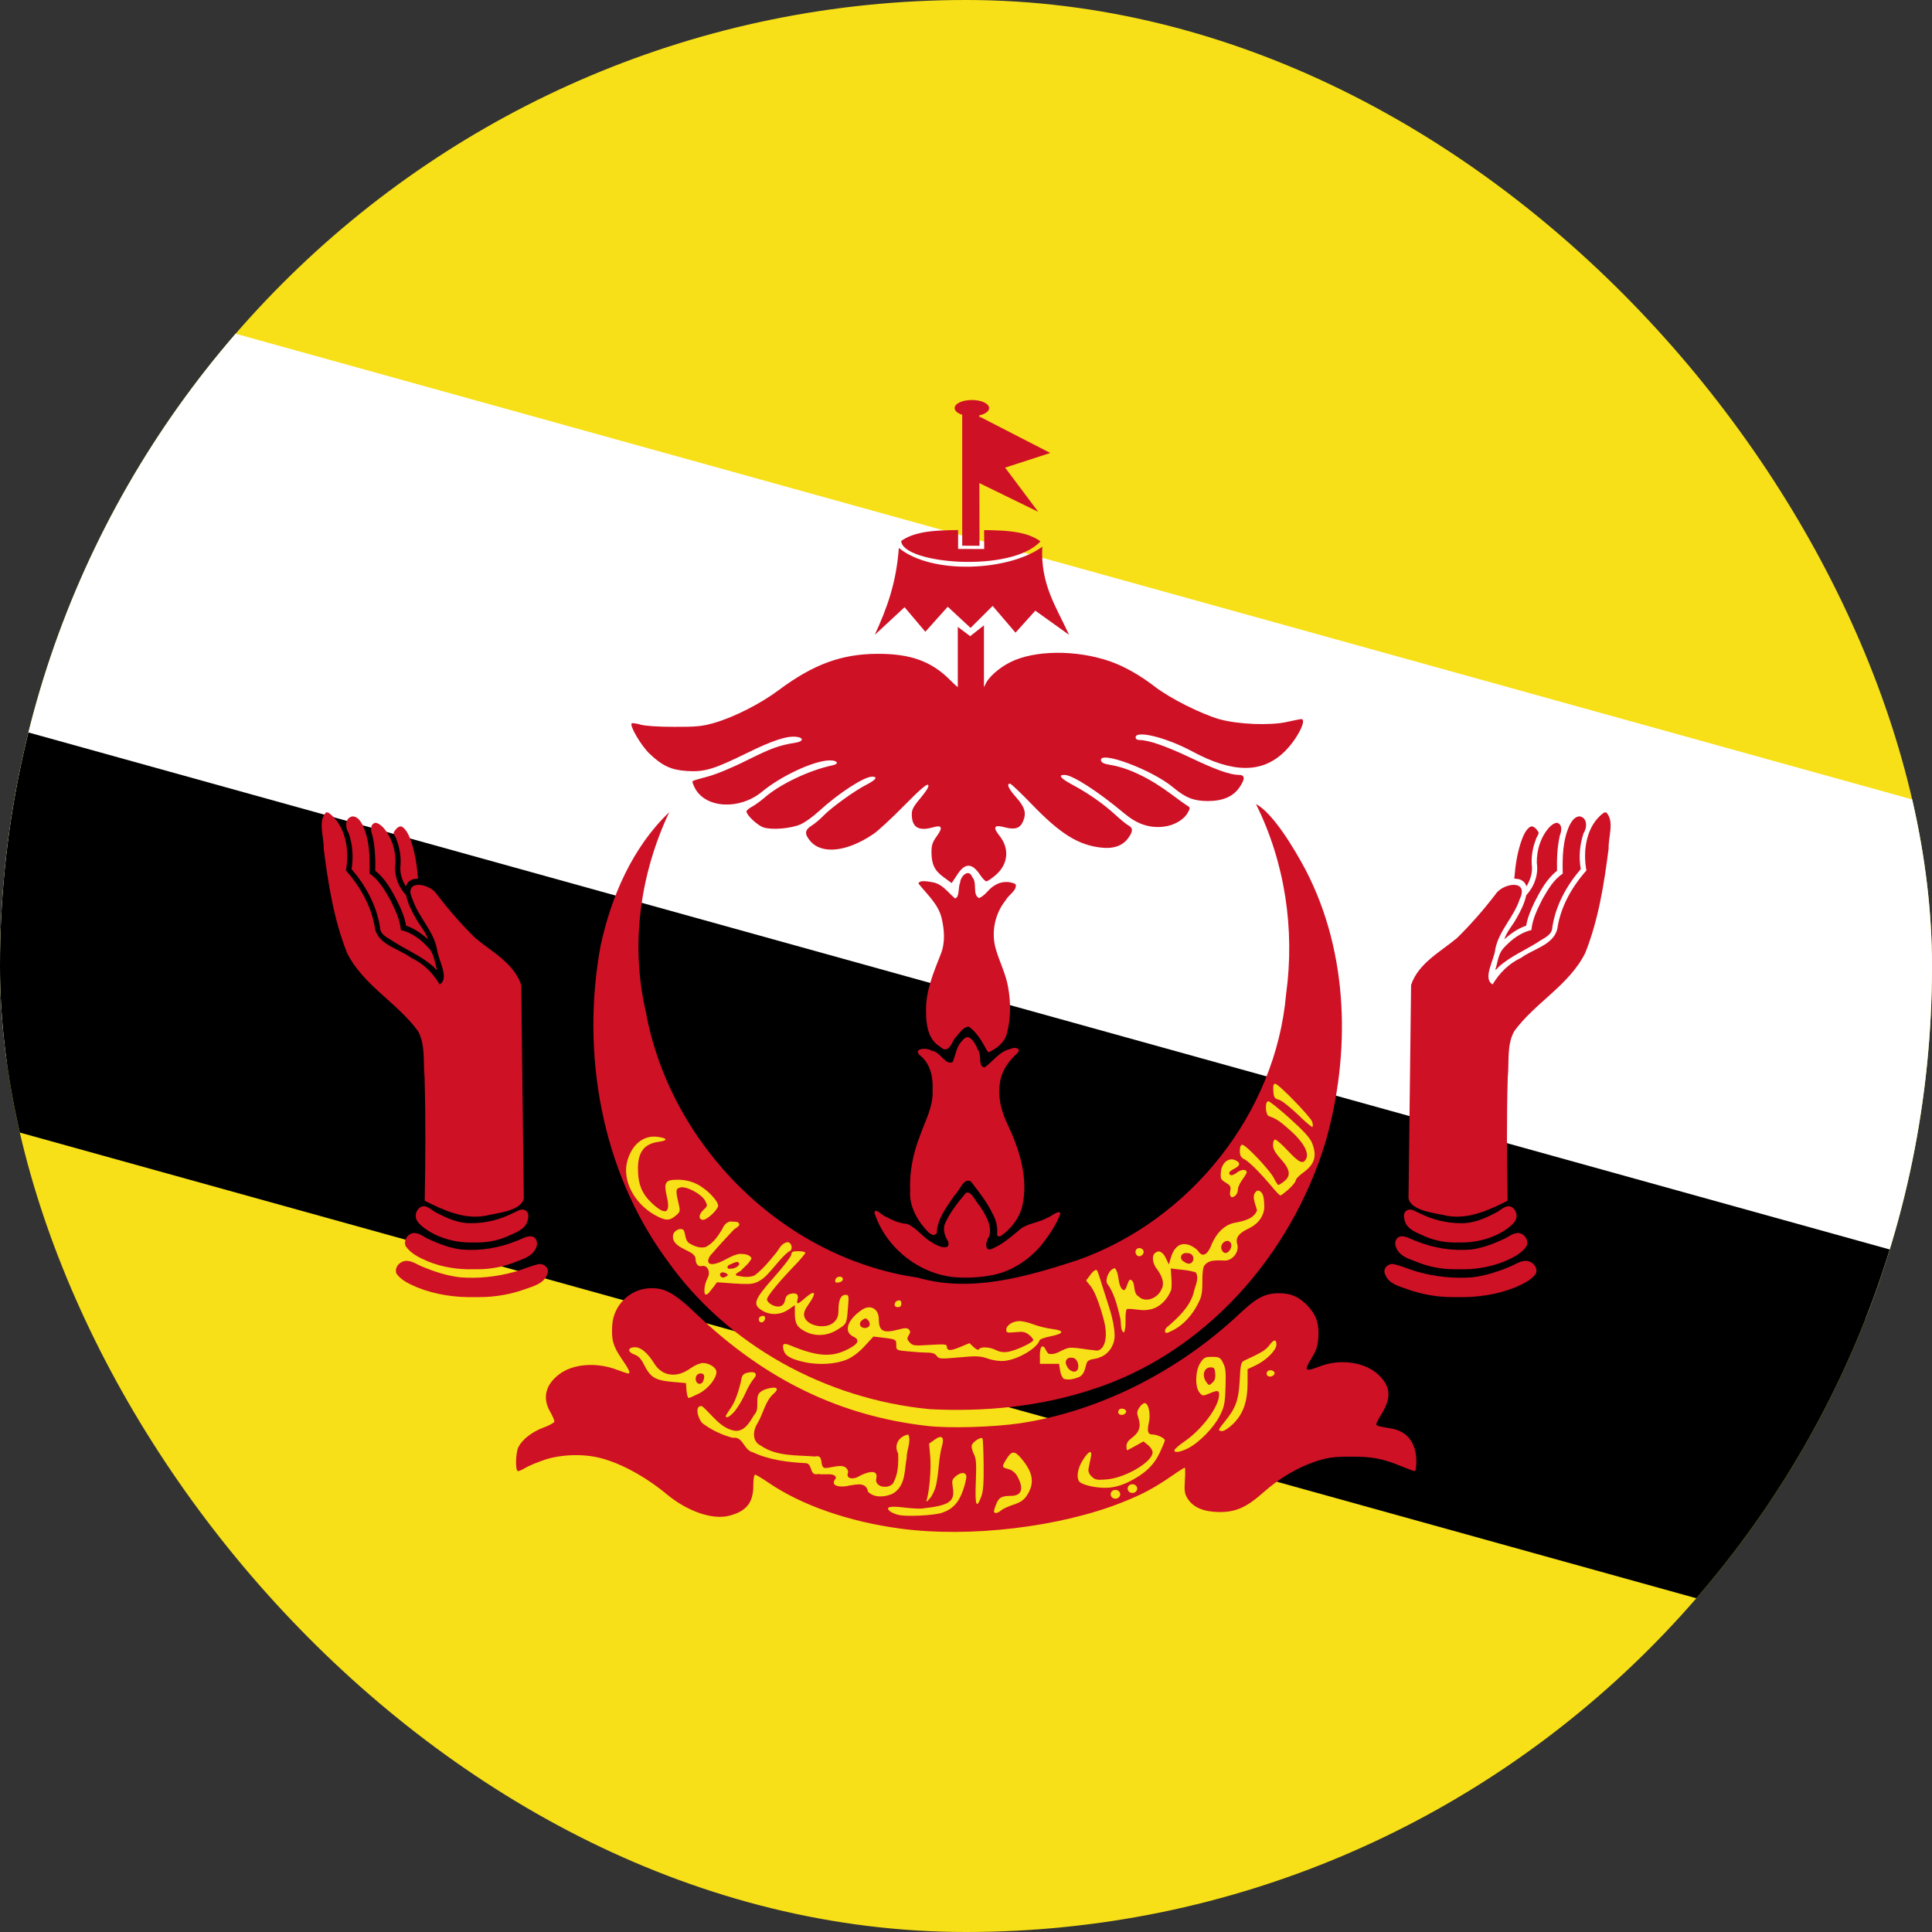 <svg width="24" height="24" viewBox="0 0 24 24" fill="none" xmlns="http://www.w3.org/2000/svg">
<rect x="0" y="0" width="24" height="24" fill="#333333" stroke="none"/>
<g clip-path="url(#clip0_358_3394)">
<path d="M30 0H-6V24H30V0Z" fill="#F7E017"/>
<path d="M-6 1.666V12.333L30 17.333V11.666L-6 1.666Z" fill="white"/>
<path d="M-6 7.334V12.334L30 22.334V17.334L-6 7.334Z" fill="black"/>
<path d="M11.194 18.99C10.548 18.905 9.957 18.699 9.546 18.418C9.466 18.363 9.391 18.319 9.379 18.319C9.367 18.319 9.358 18.379 9.358 18.454C9.358 18.667 9.272 18.774 9.058 18.829C8.852 18.883 8.539 18.775 8.285 18.564C8.022 18.346 7.718 18.179 7.461 18.113C7.25 18.057 6.969 18.066 6.766 18.134C6.671 18.166 6.564 18.211 6.527 18.234C6.49 18.257 6.448 18.275 6.435 18.275C6.399 18.275 6.404 18.047 6.441 17.974C6.491 17.878 6.613 17.784 6.756 17.732C6.828 17.706 6.887 17.672 6.887 17.657C6.887 17.642 6.863 17.587 6.833 17.535C6.736 17.366 6.776 17.202 6.945 17.073C7.117 16.941 7.41 16.918 7.668 17.017C7.733 17.041 7.794 17.062 7.803 17.062C7.837 17.062 7.816 17.014 7.722 16.878C7.614 16.72 7.593 16.642 7.606 16.454C7.624 16.216 7.818 16.021 8.055 16.004C8.249 15.99 8.37 16.055 8.656 16.328C9.511 17.143 10.441 17.592 11.525 17.714C11.799 17.745 12.35 17.728 12.673 17.68C13.648 17.533 14.631 17.042 15.399 16.319C15.612 16.119 15.714 16.066 15.888 16.065C16.04 16.064 16.146 16.113 16.255 16.233C16.354 16.343 16.388 16.448 16.377 16.615C16.37 16.722 16.353 16.774 16.289 16.878C16.195 17.031 16.211 17.045 16.397 16.973C16.648 16.875 16.958 16.92 17.125 17.079C17.272 17.219 17.286 17.358 17.172 17.548C17.13 17.617 17.096 17.682 17.096 17.692C17.096 17.711 17.128 17.72 17.28 17.745C17.48 17.777 17.594 17.925 17.594 18.152C17.594 18.22 17.586 18.275 17.576 18.275C17.566 18.275 17.49 18.248 17.408 18.214C17.175 18.118 17.043 18.093 16.771 18.095C16.564 18.096 16.492 18.106 16.348 18.153C16.127 18.225 15.891 18.364 15.698 18.536C15.486 18.725 15.352 18.785 15.145 18.783C14.953 18.781 14.822 18.726 14.753 18.616C14.716 18.557 14.71 18.522 14.719 18.389C14.725 18.303 14.724 18.232 14.717 18.232C14.71 18.232 14.635 18.279 14.551 18.338C14.329 18.49 14.188 18.565 13.935 18.665C13.162 18.971 12.047 19.103 11.194 18.99Z" fill="#CF1126"/>
<path d="M11.547 17.505C10.261 17.381 9.03 16.712 8.282 15.649C7.47 14.542 7.214 13.079 7.462 11.742C7.594 11.133 7.859 10.523 8.313 10.09C7.952 10.857 7.829 11.735 8.022 12.566C8.322 14.225 9.723 15.628 11.4 15.871C12.064 16.063 12.75 15.86 13.383 15.655C14.781 15.162 15.846 13.835 15.976 12.352C16.087 11.55 15.964 10.715 15.602 9.988C15.809 10.097 16.069 10.524 16.222 10.812C16.756 11.845 16.78 13.084 16.466 14.187C16.04 15.59 14.967 16.819 13.549 17.266C12.905 17.476 12.221 17.54 11.547 17.505L11.547 17.505Z" fill="#CF1126"/>
<path d="M5.07 15.664C4.986 15.65 4.893 15.733 4.924 15.82C4.985 15.908 5.09 15.951 5.184 15.993C5.411 16.084 5.657 16.119 5.9 16.113C5.816 16.113 5.929 16.114 5.96 16.113C6.152 16.113 6.344 16.079 6.525 16.014C6.625 15.978 6.754 15.946 6.795 15.835C6.835 15.762 6.762 15.69 6.689 15.704C6.586 15.727 6.491 15.773 6.389 15.8C6.17 15.861 5.939 15.885 5.712 15.867C5.546 15.847 5.385 15.793 5.232 15.729C5.179 15.705 5.129 15.671 5.07 15.664Z" fill="#CF1126"/>
<path d="M5.163 15.318C5.078 15.305 5.005 15.403 5.04 15.481C5.106 15.576 5.216 15.627 5.319 15.671C5.498 15.743 5.692 15.773 5.885 15.767C5.812 15.767 5.91 15.768 5.937 15.767C6.101 15.767 6.263 15.735 6.414 15.672C6.507 15.637 6.62 15.602 6.659 15.5C6.688 15.444 6.666 15.363 6.595 15.358C6.531 15.355 6.476 15.396 6.416 15.415C6.2 15.504 5.962 15.542 5.729 15.522C5.584 15.503 5.445 15.449 5.313 15.387C5.264 15.363 5.219 15.326 5.163 15.318Z" fill="#CF1126"/>
<path d="M5.277 14.985C5.204 14.976 5.154 15.059 5.166 15.124C5.177 15.182 5.229 15.221 5.272 15.256C5.449 15.386 5.674 15.442 5.892 15.434C5.808 15.434 6.006 15.436 5.946 15.434C6.084 15.434 6.22 15.4 6.344 15.34C6.427 15.304 6.525 15.262 6.553 15.168C6.566 15.123 6.575 15.06 6.525 15.035C6.473 15.006 6.421 15.051 6.373 15.069C6.214 15.15 6.036 15.195 5.857 15.195C5.702 15.2 5.555 15.135 5.421 15.064C5.372 15.04 5.332 14.996 5.277 14.985Z" fill="#CF1126"/>
<path d="M4.052 10.09C3.944 10.198 4.027 10.399 4.021 10.541C4.077 10.98 4.147 11.424 4.311 11.837C4.511 12.24 4.937 12.456 5.195 12.812C5.287 12.984 5.255 13.191 5.274 13.379C5.289 13.891 5.285 14.404 5.276 14.916C5.507 15.032 5.758 15.149 6.024 15.104C6.182 15.067 6.475 15.043 6.507 14.886C6.495 14.003 6.486 13.119 6.475 12.236C6.385 11.965 6.11 11.825 5.904 11.652C5.734 11.485 5.576 11.304 5.431 11.116C5.343 10.968 5.002 10.915 5.125 11.171C5.198 11.393 5.383 11.558 5.429 11.791C5.439 11.919 5.592 12.154 5.461 12.229C5.379 12.088 5.259 11.968 5.105 11.897C4.958 11.787 4.713 11.741 4.66 11.546C4.621 11.27 4.48 11.02 4.297 10.813C4.344 10.565 4.297 10.255 4.083 10.097L4.052 10.09Z" fill="#CF1126"/>
<path d="M4.381 10.141C4.282 10.157 4.286 10.282 4.332 10.349C4.38 10.492 4.393 10.647 4.367 10.796C4.543 11.001 4.679 11.247 4.72 11.517C4.721 11.618 4.827 11.652 4.897 11.702C5.059 11.805 5.241 11.88 5.386 12.01C5.417 12.042 5.439 12.077 5.418 12.011C5.395 11.926 5.384 11.832 5.317 11.768C5.226 11.67 5.112 11.583 4.98 11.553C4.968 11.416 4.903 11.29 4.843 11.168C4.776 11.053 4.706 10.928 4.591 10.853C4.596 10.65 4.593 10.437 4.505 10.249C4.48 10.201 4.442 10.143 4.381 10.141H4.381Z" fill="#CF1126"/>
<path d="M4.661 10.221C4.592 10.241 4.605 10.326 4.627 10.378C4.66 10.522 4.665 10.67 4.662 10.817C4.789 10.917 4.868 11.062 4.94 11.204C4.985 11.298 5.028 11.395 5.045 11.499C5.147 11.533 5.237 11.597 5.317 11.668C5.285 11.572 5.215 11.498 5.167 11.41C5.115 11.319 5.066 11.224 5.044 11.12C4.945 11.015 4.891 10.866 4.913 10.722C4.917 10.563 4.866 10.398 4.759 10.278C4.732 10.252 4.7 10.223 4.661 10.221Z" fill="#CF1126"/>
<path d="M4.972 10.266C4.935 10.273 4.912 10.308 4.892 10.337C4.884 10.366 4.92 10.398 4.925 10.429C4.969 10.539 4.986 10.659 4.973 10.777C4.97 10.86 4.999 10.941 5.042 11.012C5.054 10.96 5.103 10.923 5.155 10.918C5.174 10.914 5.202 10.924 5.191 10.895C5.178 10.735 5.153 10.575 5.097 10.424C5.076 10.37 5.051 10.314 5.005 10.277C4.995 10.27 4.984 10.264 4.972 10.266Z" fill="#CF1126"/>
<path d="M18.934 15.664C19.018 15.65 19.111 15.733 19.08 15.82C19.019 15.908 18.914 15.951 18.82 15.993C18.593 16.084 18.347 16.119 18.104 16.113C18.188 16.113 18.075 16.114 18.044 16.113C17.851 16.113 17.66 16.079 17.479 16.014C17.378 15.978 17.25 15.946 17.209 15.835C17.169 15.762 17.242 15.69 17.315 15.704C17.418 15.727 17.513 15.773 17.615 15.8C17.834 15.861 18.065 15.885 18.292 15.867C18.458 15.847 18.619 15.793 18.772 15.729C18.825 15.705 18.875 15.671 18.934 15.664Z" fill="#CF1126"/>
<path d="M18.84 15.318C18.926 15.305 18.999 15.403 18.963 15.481C18.898 15.576 18.788 15.627 18.685 15.671C18.506 15.743 18.311 15.773 18.119 15.767C18.192 15.767 18.094 15.768 18.067 15.767C17.903 15.767 17.741 15.735 17.59 15.672C17.497 15.637 17.384 15.602 17.345 15.5C17.315 15.444 17.338 15.363 17.409 15.358C17.473 15.355 17.528 15.396 17.588 15.415C17.804 15.504 18.042 15.542 18.275 15.522C18.42 15.503 18.559 15.449 18.691 15.387C18.74 15.363 18.785 15.326 18.84 15.318Z" fill="#CF1126"/>
<path d="M18.727 14.985C18.8 14.976 18.85 15.059 18.838 15.124C18.827 15.182 18.775 15.221 18.732 15.256C18.555 15.386 18.33 15.442 18.111 15.434C18.196 15.434 17.998 15.436 18.058 15.434C17.92 15.434 17.784 15.4 17.66 15.34C17.576 15.304 17.479 15.262 17.451 15.168C17.438 15.123 17.429 15.06 17.479 15.035C17.531 15.006 17.583 15.051 17.631 15.069C17.79 15.15 17.968 15.195 18.147 15.195C18.302 15.2 18.448 15.135 18.583 15.064C18.632 15.04 18.672 14.996 18.727 14.985Z" fill="#CF1126"/>
<path d="M19.951 10.09C20.06 10.198 19.977 10.399 19.983 10.541C19.927 10.98 19.857 11.424 19.693 11.837C19.493 12.24 19.067 12.456 18.809 12.812C18.716 12.984 18.749 13.191 18.73 13.379C18.715 13.891 18.719 14.404 18.728 14.916C18.497 15.032 18.246 15.149 17.98 15.104C17.822 15.067 17.529 15.043 17.497 14.886C17.509 14.003 17.517 13.119 17.529 12.236C17.619 11.965 17.894 11.825 18.1 11.652C18.27 11.485 18.428 11.304 18.573 11.116C18.66 10.968 19.002 10.915 18.878 11.171C18.806 11.393 18.621 11.558 18.575 11.791C18.565 11.919 18.412 12.154 18.542 12.229C18.625 12.088 18.745 11.968 18.898 11.897C19.046 11.787 19.291 11.741 19.344 11.546C19.383 11.27 19.524 11.02 19.707 10.813C19.66 10.565 19.706 10.255 19.921 10.097L19.951 10.09Z" fill="#CF1126"/>
<path d="M19.623 10.141C19.721 10.157 19.718 10.282 19.672 10.349C19.624 10.492 19.61 10.647 19.637 10.796C19.461 11.001 19.325 11.247 19.284 11.517C19.283 11.618 19.177 11.652 19.107 11.702C18.945 11.805 18.762 11.88 18.618 12.01C18.587 12.042 18.564 12.077 18.586 12.011C18.608 11.926 18.62 11.832 18.687 11.768C18.778 11.67 18.892 11.583 19.024 11.553C19.035 11.416 19.101 11.29 19.161 11.168C19.228 11.053 19.298 10.928 19.413 10.853C19.408 10.65 19.411 10.437 19.499 10.249C19.524 10.201 19.562 10.143 19.623 10.141H19.623Z" fill="#CF1126"/>
<path d="M19.343 10.221C19.412 10.241 19.399 10.326 19.377 10.378C19.344 10.522 19.339 10.67 19.342 10.817C19.215 10.917 19.136 11.062 19.064 11.204C19.019 11.298 18.976 11.395 18.959 11.499C18.857 11.533 18.767 11.597 18.687 11.668C18.718 11.572 18.789 11.498 18.837 11.41C18.889 11.319 18.938 11.224 18.96 11.12C19.058 11.015 19.113 10.866 19.091 10.722C19.087 10.563 19.138 10.398 19.245 10.278C19.271 10.252 19.304 10.223 19.343 10.221Z" fill="#CF1126"/>
<path d="M19.032 10.266C19.069 10.273 19.092 10.308 19.112 10.337C19.12 10.366 19.084 10.398 19.079 10.429C19.035 10.539 19.018 10.659 19.031 10.777C19.034 10.86 19.004 10.941 18.962 11.012C18.95 10.96 18.901 10.923 18.849 10.918C18.83 10.914 18.802 10.924 18.813 10.895C18.826 10.735 18.851 10.575 18.907 10.424C18.928 10.37 18.953 10.314 18.999 10.277C19.009 10.27 19.02 10.264 19.032 10.266Z" fill="#CF1126"/>
<path d="M11.858 15.866C11.408 15.823 11.002 15.495 10.863 15.066C10.871 14.992 10.963 15.107 11.006 15.115C11.088 15.16 11.176 15.198 11.27 15.204C11.389 15.254 11.462 15.371 11.575 15.432C11.628 15.473 11.814 15.554 11.779 15.423C11.736 15.355 11.706 15.269 11.743 15.191C11.806 15.053 11.903 14.933 12.001 14.817C12.073 14.793 12.121 14.935 12.172 14.982C12.243 15.092 12.329 15.225 12.287 15.361C12.246 15.411 12.22 15.562 12.328 15.511C12.463 15.453 12.572 15.354 12.684 15.261C12.781 15.193 12.905 15.188 13.007 15.129C13.055 15.117 13.153 15.022 13.173 15.075C13.117 15.224 13.024 15.358 12.924 15.482C12.762 15.667 12.543 15.806 12.298 15.845C12.153 15.871 12.004 15.877 11.858 15.866Z" fill="#CF1126"/>
<path d="M12.386 15.34C12.396 15.249 12.376 15.157 12.33 15.075C12.259 14.931 12.159 14.803 12.061 14.677C11.97 14.623 11.918 14.799 11.857 14.849C11.762 14.992 11.643 15.137 11.637 15.317C11.583 15.4 11.483 15.249 11.44 15.199C11.358 15.083 11.296 14.945 11.306 14.799C11.296 14.565 11.341 14.331 11.427 14.113C11.491 13.927 11.596 13.746 11.585 13.543C11.593 13.39 11.562 13.221 11.438 13.118C11.32 13.026 11.514 13.006 11.576 13.054C11.681 13.061 11.739 13.236 11.835 13.193C11.873 13.101 11.881 12.993 11.96 12.921C12.038 12.815 12.119 12.967 12.146 13.038C12.201 13.1 12.143 13.255 12.232 13.259C12.339 13.184 12.415 13.058 12.552 13.031C12.607 12.999 12.702 13.026 12.629 13.09C12.528 13.185 12.441 13.303 12.423 13.444C12.392 13.621 12.436 13.801 12.513 13.96C12.662 14.273 12.776 14.627 12.701 14.975C12.666 15.13 12.561 15.263 12.434 15.353C12.417 15.363 12.392 15.362 12.386 15.34Z" fill="#CF1126"/>
<path d="M12.226 12.987C12.177 12.9 12.118 12.813 12.037 12.754C11.957 12.754 11.908 12.854 11.854 12.906C11.817 12.977 11.771 13.094 11.678 13.002C11.529 12.916 11.503 12.726 11.504 12.57C11.495 12.317 11.597 12.081 11.687 11.851C11.745 11.707 11.731 11.544 11.695 11.396C11.651 11.227 11.515 11.109 11.41 10.976C11.417 10.925 11.551 10.953 11.602 10.963C11.714 10.991 11.781 11.091 11.864 11.161C11.924 11.143 11.899 11.023 11.927 10.966C11.929 10.887 12.035 10.782 12.078 10.896C12.144 10.968 12.076 11.111 12.161 11.156C12.241 11.127 12.281 11.039 12.356 10.999C12.43 10.948 12.535 10.943 12.615 10.982C12.643 11.056 12.527 11.117 12.494 11.182C12.359 11.348 12.311 11.579 12.369 11.785C12.415 11.947 12.496 12.099 12.524 12.267C12.558 12.455 12.557 12.653 12.508 12.838C12.479 12.951 12.381 13.026 12.28 13.073C12.256 13.05 12.243 13.016 12.226 12.987L12.226 12.987Z" fill="#CF1126"/>
<path d="M11.72 10.895C11.608 10.813 11.571 10.735 11.571 10.58C11.571 10.501 11.585 10.458 11.638 10.386C11.715 10.279 11.701 10.245 11.592 10.277C11.416 10.327 11.333 10.281 11.327 10.132C11.324 10.059 11.339 10.028 11.438 9.91C11.516 9.815 11.545 9.765 11.529 9.75C11.514 9.734 11.421 9.815 11.23 10.009C11.078 10.164 10.906 10.323 10.849 10.361C10.521 10.583 10.208 10.617 10.065 10.447C9.992 10.36 9.996 10.311 10.08 10.258C10.119 10.234 10.185 10.179 10.227 10.135C10.325 10.033 10.618 9.821 10.763 9.748C10.881 9.688 10.909 9.648 10.833 9.648C10.733 9.648 10.415 9.855 10.173 10.077C10.102 10.143 10 10.216 9.946 10.24C9.825 10.293 9.588 10.313 9.483 10.278C9.409 10.253 9.273 10.125 9.273 10.08C9.273 10.068 9.304 10.041 9.342 10.021C9.379 10.001 9.447 9.952 9.492 9.913C9.685 9.743 10.051 9.568 10.342 9.507C10.434 9.488 10.4 9.441 10.297 9.446C10.098 9.455 9.701 9.64 9.465 9.836C9.187 10.064 8.769 10.043 8.634 9.793C8.611 9.75 8.597 9.709 8.604 9.703C8.61 9.697 8.693 9.672 8.787 9.648C8.889 9.622 9.091 9.539 9.284 9.442C9.588 9.291 9.678 9.259 9.887 9.225C9.981 9.21 9.986 9.164 9.894 9.153C9.777 9.139 9.596 9.198 9.278 9.355C8.868 9.556 8.754 9.591 8.538 9.578C8.341 9.566 8.23 9.516 8.071 9.365C7.966 9.266 7.818 9.015 7.847 8.986C7.854 8.979 7.902 8.986 7.954 9.001C8.011 9.018 8.176 9.029 8.374 9.029C8.651 9.03 8.724 9.023 8.872 8.98C9.119 8.909 9.447 8.742 9.672 8.574C10.102 8.253 10.452 8.124 10.899 8.122C11.311 8.12 11.573 8.215 11.806 8.451C11.884 8.531 11.951 8.582 11.962 8.571C11.973 8.561 11.984 8.422 11.987 8.262C11.987 8.262 12.109 8.25 12.134 8.284C12.134 8.544 12.137 8.564 12.175 8.564C12.2 8.564 12.226 8.539 12.242 8.499C12.278 8.414 12.408 8.298 12.548 8.227C12.85 8.074 13.372 8.07 13.791 8.216C13.968 8.278 14.164 8.389 14.35 8.533C14.538 8.677 14.921 8.869 15.147 8.934C15.376 8.999 15.78 9.015 15.987 8.968C16.072 8.949 16.152 8.933 16.165 8.933C16.241 8.933 16.111 9.187 15.958 9.336C15.679 9.609 15.316 9.607 14.806 9.332C14.487 9.161 14.107 9.067 14.107 9.16C14.107 9.18 14.127 9.193 14.156 9.193C14.267 9.193 14.481 9.267 14.779 9.408C15.101 9.562 15.282 9.626 15.389 9.626C15.467 9.626 15.47 9.675 15.397 9.781C15.32 9.895 15.189 9.951 15.005 9.951C14.828 9.95 14.73 9.912 14.573 9.781C14.309 9.561 13.652 9.317 13.677 9.447C13.682 9.473 13.714 9.489 13.782 9.5C14.01 9.535 14.279 9.663 14.553 9.868C14.638 9.932 14.726 9.995 14.748 10.008C14.786 10.03 14.787 10.037 14.757 10.092C14.708 10.184 14.583 10.256 14.449 10.27C14.274 10.288 14.123 10.236 13.966 10.104C13.634 9.827 13.322 9.626 13.222 9.626C13.14 9.626 13.177 9.671 13.321 9.748C13.51 9.848 13.705 9.984 13.848 10.115C13.916 10.178 13.992 10.24 14.018 10.254C14.078 10.286 14.075 10.333 14.009 10.419C13.942 10.507 13.831 10.546 13.686 10.53C13.398 10.5 13.174 10.361 12.821 9.995C12.683 9.852 12.56 9.735 12.547 9.735C12.5 9.735 12.528 9.798 12.619 9.9C12.731 10.026 12.753 10.097 12.71 10.2C12.673 10.29 12.61 10.311 12.481 10.277C12.35 10.241 12.329 10.273 12.415 10.381C12.544 10.541 12.525 10.737 12.367 10.872C12.318 10.914 12.267 10.948 12.253 10.948C12.239 10.948 12.205 10.913 12.176 10.869C12.074 10.715 11.985 10.716 11.887 10.872C11.852 10.926 11.823 10.97 11.822 10.97C11.821 10.969 11.775 10.936 11.72 10.895Z" fill="#CF1126"/>
<path d="M12.223 7.768L12.052 7.903L11.898 7.787V8.712L12.223 8.716V7.768Z" fill="#CF1126"/>
<path d="M11.166 6.807C11.133 7.244 11.021 7.549 10.867 7.886L11.237 7.543L11.495 7.848L11.773 7.537L12.057 7.8L12.331 7.527L12.615 7.859L12.861 7.586L13.28 7.886C13.128 7.549 12.922 7.264 12.948 6.791C12.543 7.092 11.581 7.146 11.166 6.807Z" fill="#CF1126"/>
<path d="M11.902 6.584C11.753 6.587 11.597 6.589 11.456 6.616C11.358 6.636 11.269 6.667 11.195 6.72C11.207 7.004 12.562 7.123 12.925 6.725C12.849 6.669 12.756 6.636 12.653 6.616C12.517 6.59 12.367 6.587 12.225 6.585C12.225 6.663 12.226 6.741 12.226 6.82L11.902 6.819V6.584Z" fill="#CF1126"/>
<path d="M12.164 5.131L11.953 5.133V6.779L12.168 6.78L12.164 5.131Z" fill="#CF1126"/>
<path d="M12.166 5.174L12.086 5.962L12.897 6.358L12.486 5.809L13.047 5.627L12.166 5.174Z" fill="#CF1126"/>
<path d="M12.073 4.969C11.95 4.969 11.859 5.015 11.859 5.069C11.859 5.124 11.95 5.17 12.073 5.17C12.196 5.17 12.287 5.124 12.287 5.069C12.287 5.015 12.196 4.969 12.073 4.969Z" fill="#CF1126"/>
<path d="M11.7 18.793C11.833 18.749 11.909 18.668 11.963 18.513C11.99 18.436 12.008 18.355 12.004 18.334C11.992 18.285 11.935 18.287 11.871 18.34C11.828 18.376 11.823 18.395 11.835 18.469C11.867 18.655 11.8 18.702 11.447 18.74C11.412 18.743 11.311 18.737 11.222 18.726C11.053 18.705 10.993 18.722 11.055 18.773C11.073 18.788 11.12 18.809 11.158 18.818C11.252 18.843 11.599 18.826 11.7 18.793Z" fill="#F7E017"/>
<path d="M12.435 18.763C12.455 18.745 12.524 18.713 12.588 18.692C12.673 18.665 12.717 18.636 12.753 18.582C12.857 18.428 12.837 18.295 12.685 18.115C12.602 18.018 12.566 18.021 12.5 18.129C12.443 18.222 12.444 18.228 12.526 18.249C12.569 18.26 12.61 18.292 12.633 18.331C12.722 18.486 12.696 18.581 12.564 18.582C12.444 18.583 12.411 18.6 12.378 18.678C12.361 18.718 12.348 18.761 12.348 18.774C12.348 18.806 12.393 18.801 12.435 18.763Z" fill="#F7E017"/>
<path d="M12.191 18.587C12.214 18.526 12.222 18.415 12.219 18.19C12.217 18.019 12.211 17.874 12.204 17.867C12.184 17.847 12.085 17.911 12.072 17.952C12.066 17.973 12.077 18.022 12.097 18.061C12.127 18.121 12.131 18.176 12.122 18.41C12.11 18.705 12.129 18.755 12.191 18.587Z" fill="#F7E017"/>
<path d="M11.629 18.447C11.641 18.392 11.656 18.28 11.663 18.197C11.67 18.115 11.687 18.011 11.701 17.966C11.735 17.851 11.7 17.82 11.609 17.885L11.542 17.933L11.556 18.099C11.569 18.248 11.545 18.527 11.511 18.635C11.501 18.663 11.515 18.656 11.552 18.612C11.583 18.577 11.617 18.502 11.629 18.447Z" fill="#F7E017"/>
<path d="M11.129 18.527C11.25 18.425 11.236 18.251 11.263 18.11C11.261 18.015 11.323 17.902 11.283 17.82C11.169 17.841 11.099 17.948 11.157 18.056C11.162 18.18 11.158 18.316 11.094 18.426C11.041 18.498 10.876 18.48 10.883 18.378C10.925 18.225 10.741 18.299 10.669 18.34C10.613 18.378 10.496 18.381 10.537 18.285C10.51 18.156 10.344 18.236 10.254 18.236C10.169 18.234 10.247 18.063 10.125 18.093C9.898 18.075 9.648 18.095 9.451 17.958C9.336 17.903 9.354 17.765 9.413 17.675C9.485 17.553 9.505 17.4 9.619 17.305C9.731 17.198 9.513 17.243 9.464 17.28C9.354 17.339 9.456 17.494 9.366 17.579C9.314 17.668 9.245 17.79 9.124 17.773C8.949 17.741 8.849 17.578 8.723 17.469C8.616 17.448 8.676 17.643 8.732 17.684C8.841 17.766 8.969 17.826 9.102 17.861C9.233 17.84 9.237 18.013 9.35 18.04C9.556 18.136 9.786 18.165 10.011 18.176C10.099 18.184 10.05 18.341 10.166 18.31C10.231 18.327 10.377 18.286 10.385 18.361C10.286 18.478 10.479 18.476 10.55 18.454C10.642 18.441 10.759 18.406 10.783 18.531C10.859 18.611 10.999 18.599 11.092 18.553C11.105 18.546 11.117 18.537 11.129 18.527Z" fill="#F7E017"/>
<path d="M9.136 17.519C9.173 17.472 9.228 17.377 9.259 17.308C9.289 17.238 9.335 17.159 9.36 17.132C9.418 17.069 9.386 17.03 9.291 17.051C9.241 17.062 9.221 17.08 9.212 17.123C9.184 17.265 9.133 17.409 9.087 17.477C9.004 17.599 9.002 17.604 9.036 17.604C9.054 17.604 9.099 17.566 9.136 17.519Z" fill="#F7E017"/>
<path d="M7.889 16.736C7.795 16.736 7.791 16.795 7.882 16.827C7.926 16.842 7.964 16.879 7.994 16.94C8.082 17.116 8.134 17.147 8.37 17.168L8.521 17.181L8.528 17.273C8.532 17.324 8.544 17.366 8.555 17.366C8.567 17.366 8.625 17.34 8.684 17.31C8.795 17.254 8.9 17.124 8.9 17.043C8.9 16.99 8.812 16.932 8.731 16.932C8.696 16.932 8.628 16.961 8.574 17C8.406 17.122 8.226 17.097 8.128 16.939C8.047 16.808 7.963 16.736 7.889 16.736ZM8.704 17.061C8.749 17.061 8.76 17.094 8.735 17.157C8.719 17.201 8.664 17.202 8.648 17.159C8.629 17.109 8.656 17.061 8.704 17.061Z" fill="#F7E017"/>
<path d="M15.029 16.856C14.968 16.858 14.95 16.871 14.912 16.929C14.848 17.023 14.842 17.226 14.9 17.298C14.937 17.343 14.942 17.344 15.019 17.312C15.126 17.267 15.144 17.269 15.144 17.326C15.143 17.474 14.932 17.758 14.71 17.909C14.651 17.949 14.598 17.995 14.592 18.01C14.576 18.052 14.658 18.042 14.758 17.991C14.896 17.921 15.076 17.737 15.15 17.592C15.209 17.476 15.217 17.437 15.224 17.235C15.23 17.048 15.226 16.994 15.194 16.932C15.159 16.862 15.147 16.856 15.059 16.856C15.048 16.856 15.038 16.855 15.029 16.856ZM15.037 16.986C15.082 16.986 15.091 16.996 15.096 17.062C15.101 17.117 15.091 17.15 15.06 17.177C15.019 17.215 15.016 17.214 14.979 17.159C14.928 17.08 14.96 16.986 15.037 16.986Z" fill="#F7E017"/>
<path d="M14.022 18.408C14.217 18.312 14.332 18.204 14.406 18.048C14.441 17.974 14.47 17.904 14.47 17.892C14.47 17.865 14.374 17.82 14.316 17.82C14.259 17.82 14.247 17.78 14.272 17.671C14.296 17.564 14.267 17.43 14.22 17.43C14.203 17.43 14.173 17.455 14.153 17.485C14.122 17.532 14.121 17.552 14.143 17.62C14.177 17.722 14.15 17.797 14.06 17.862C14.017 17.893 13.993 17.928 13.993 17.962C13.993 17.991 13.997 18.015 14.001 18.015C14.006 18.015 14.053 17.99 14.106 17.961L14.204 17.906L14.261 17.951C14.292 17.976 14.318 18.016 14.318 18.041C14.318 18.16 13.98 18.359 13.748 18.378C13.624 18.388 13.603 18.383 13.56 18.341C13.525 18.306 13.515 18.276 13.524 18.235C13.53 18.203 13.542 18.146 13.55 18.107C13.572 18.004 13.527 18.018 13.451 18.138C13.388 18.238 13.369 18.344 13.404 18.4C13.433 18.446 13.626 18.49 13.762 18.481C13.848 18.476 13.933 18.452 14.022 18.408Z" fill="#F7E017"/>
<path d="M15.323 17.683C15.445 17.56 15.497 17.411 15.498 17.181L15.498 17.008L15.6 16.96C15.731 16.897 15.856 16.773 15.856 16.703C15.856 16.632 15.824 16.636 15.767 16.713C15.725 16.77 15.67 16.804 15.466 16.897C15.415 16.921 15.411 16.934 15.4 17.149C15.386 17.397 15.352 17.49 15.214 17.66C15.129 17.763 15.126 17.777 15.185 17.777C15.209 17.777 15.271 17.735 15.323 17.683Z" fill="#F7E017"/>
<path d="M13.988 17.543C14 17.507 13.932 17.482 13.903 17.511C13.89 17.523 13.887 17.544 13.895 17.558C13.915 17.589 13.976 17.579 13.988 17.543Z" fill="#F7E017"/>
<path d="M15.832 17.066C15.844 17.03 15.776 17.005 15.747 17.034C15.734 17.047 15.731 17.068 15.739 17.082C15.758 17.113 15.82 17.102 15.832 17.066Z" fill="#F7E017"/>
<path d="M13.611 15.776C13.563 15.798 13.539 15.85 13.506 15.889C13.482 15.905 13.501 15.92 13.515 15.936C13.599 16.026 13.634 16.148 13.674 16.263C13.713 16.397 13.763 16.542 13.722 16.682C13.706 16.736 13.664 16.792 13.6 16.774C13.499 16.767 13.4 16.741 13.299 16.742C13.209 16.746 13.139 16.828 13.047 16.82C12.988 16.823 12.99 16.699 12.935 16.732C12.908 16.797 12.922 16.869 12.918 16.938C12.929 16.948 12.957 16.939 12.975 16.942H13.156C13.169 17.005 13.167 17.077 13.212 17.127C13.275 17.149 13.346 17.13 13.406 17.105C13.47 17.075 13.479 16.998 13.497 16.938C13.516 16.873 13.601 16.89 13.651 16.865C13.773 16.829 13.853 16.702 13.846 16.577C13.838 16.387 13.765 16.207 13.71 16.027C13.682 15.947 13.663 15.864 13.631 15.787C13.627 15.78 13.619 15.774 13.611 15.776ZM13.309 16.866C13.377 16.862 13.406 16.945 13.392 17C13.367 17.076 13.274 17.027 13.255 16.973C13.221 16.925 13.242 16.86 13.309 16.866Z" fill="#F7E017"/>
<path d="M10.799 16.24C10.768 16.24 10.734 16.251 10.701 16.275C10.524 16.399 10.478 16.545 10.599 16.603C10.687 16.645 10.665 16.695 10.526 16.764C10.327 16.864 10.151 16.851 9.817 16.713C9.735 16.679 9.714 16.692 9.733 16.767C9.751 16.841 9.819 16.881 9.986 16.919C10.166 16.961 10.384 16.947 10.524 16.887C10.592 16.858 10.673 16.796 10.741 16.722L10.85 16.603L10.976 16.618C11.131 16.637 11.134 16.639 11.134 16.713C11.134 16.772 11.137 16.774 11.28 16.787C11.36 16.795 11.466 16.802 11.515 16.802C11.578 16.802 11.614 16.813 11.635 16.842C11.663 16.881 11.68 16.883 11.914 16.862C12.134 16.842 12.177 16.844 12.276 16.878C12.346 16.902 12.423 16.911 12.482 16.905C12.65 16.886 12.882 16.749 12.915 16.648C12.919 16.635 12.98 16.614 13.051 16.6C13.22 16.566 13.228 16.529 13.069 16.509C13.001 16.5 12.898 16.475 12.84 16.453C12.783 16.43 12.704 16.411 12.665 16.411C12.58 16.411 12.5 16.464 12.5 16.519C12.5 16.555 12.512 16.559 12.613 16.549C12.708 16.539 12.736 16.544 12.786 16.584C12.819 16.61 12.841 16.641 12.834 16.652C12.812 16.688 12.613 16.778 12.526 16.792C12.467 16.802 12.42 16.795 12.374 16.772C12.297 16.732 12.183 16.726 12.162 16.76C12.153 16.775 12.129 16.765 12.095 16.734L12.043 16.685L11.926 16.734C11.806 16.784 11.762 16.782 11.762 16.725C11.762 16.699 11.727 16.696 11.551 16.707C11.356 16.72 11.336 16.716 11.3 16.676C11.266 16.638 11.265 16.625 11.289 16.587C11.311 16.552 11.311 16.536 11.29 16.515C11.269 16.494 11.242 16.495 11.165 16.515C10.972 16.567 10.917 16.538 10.917 16.387C10.917 16.296 10.865 16.241 10.799 16.24ZM10.751 16.379C10.761 16.379 10.77 16.385 10.783 16.399C10.8 16.416 10.809 16.445 10.802 16.464C10.784 16.509 10.702 16.508 10.685 16.462C10.677 16.44 10.687 16.416 10.712 16.398C10.729 16.385 10.74 16.379 10.751 16.379Z" fill="#F7E017"/>
<path d="M10.402 16.518C10.52 16.444 10.517 16.449 10.534 16.242C10.546 16.096 10.544 16.085 10.504 16.085C10.446 16.085 10.416 16.148 10.416 16.269C10.416 16.346 10.404 16.381 10.363 16.422C10.265 16.52 10.022 16.475 9.991 16.353C9.981 16.312 9.994 16.274 10.045 16.202C10.151 16.051 10.127 16.014 9.997 16.128C9.907 16.207 9.891 16.209 9.908 16.141C9.924 16.079 9.891 16.054 9.818 16.073C9.781 16.082 9.761 16.105 9.752 16.151C9.743 16.195 9.723 16.22 9.687 16.228C9.628 16.243 9.528 16.187 9.528 16.14C9.528 16.104 9.678 15.92 9.872 15.72C9.945 15.644 10.004 15.573 10.004 15.562C10.004 15.552 9.965 15.543 9.918 15.543C9.848 15.543 9.831 15.551 9.831 15.583C9.831 15.605 9.734 15.733 9.614 15.867C9.366 16.147 9.345 16.205 9.468 16.28C9.567 16.341 9.694 16.336 9.794 16.268L9.874 16.213V16.313C9.874 16.44 9.9 16.486 10 16.539C10.125 16.605 10.277 16.597 10.402 16.518Z" fill="#F7E017"/>
<path d="M15.621 14.789C15.529 14.844 15.601 14.96 15.615 15.037C15.577 15.142 15.442 15.17 15.344 15.189C15.205 15.212 15.107 15.329 15.054 15.452C15.025 15.533 14.956 15.657 14.88 15.535C14.815 15.469 14.694 15.416 14.617 15.493C14.558 15.549 14.543 15.632 14.521 15.707C14.486 15.649 14.47 15.564 14.397 15.545C14.279 15.562 14.322 15.71 14.377 15.771C14.427 15.842 14.476 15.937 14.426 16.021C14.383 16.123 14.233 16.192 14.144 16.105C14.062 16.061 14.117 15.906 14.036 15.897C13.996 15.926 13.992 16.089 13.928 16C13.882 15.925 13.906 15.822 13.85 15.754C13.783 15.763 13.729 15.878 13.751 15.94C13.841 16.061 13.877 16.212 13.912 16.356C13.934 16.413 13.909 16.53 13.963 16.553C14 16.46 13.966 16.355 13.995 16.262C14.082 16.25 14.179 16.29 14.271 16.269C14.402 16.252 14.503 16.142 14.549 16.024C14.563 15.935 14.546 15.846 14.544 15.757C14.647 15.773 14.755 15.773 14.854 15.806C14.904 15.882 14.839 15.988 14.825 16.07C14.773 16.239 14.641 16.361 14.513 16.474C14.459 16.505 14.452 16.59 14.531 16.544C14.704 16.471 14.832 16.314 14.906 16.145C14.96 16.015 14.917 15.87 14.952 15.737C15.004 15.637 15.129 15.659 15.222 15.659C15.318 15.655 15.4 15.543 15.368 15.45C15.337 15.342 15.452 15.29 15.53 15.251C15.634 15.199 15.713 15.092 15.705 14.972C15.701 14.911 15.704 14.795 15.621 14.789ZM15.253 15.414C15.364 15.444 15.233 15.656 15.174 15.521C15.156 15.47 15.199 15.412 15.253 15.414ZM14.738 15.566C14.882 15.558 14.83 15.769 14.708 15.673C14.645 15.641 14.666 15.562 14.738 15.566Z" fill="#F7E017"/>
<path d="M9.504 16.382C9.508 16.361 9.497 16.346 9.478 16.346C9.438 16.346 9.413 16.381 9.432 16.412C9.452 16.443 9.495 16.425 9.504 16.382Z" fill="#F7E017"/>
<path d="M11.197 16.193C11.197 16.162 11.185 16.15 11.159 16.155C11.103 16.166 11.096 16.238 11.152 16.238C11.183 16.238 11.197 16.224 11.197 16.193Z" fill="#F7E017"/>
<path d="M9.102 15.176C9.035 15.162 8.992 15.219 8.969 15.274C8.918 15.359 8.857 15.446 8.766 15.491C8.701 15.509 8.629 15.484 8.573 15.45C8.506 15.417 8.521 15.336 8.492 15.28C8.444 15.242 8.358 15.297 8.36 15.356C8.354 15.436 8.429 15.482 8.49 15.512C8.543 15.545 8.619 15.562 8.64 15.627C8.639 15.683 8.661 15.746 8.728 15.725C8.803 15.723 8.823 15.815 8.793 15.87C8.762 15.932 8.741 16.005 8.755 16.074C8.791 16.105 8.828 16.023 8.854 16C8.872 15.976 8.89 15.953 8.907 15.929C9.041 15.936 9.174 15.953 9.308 15.949C9.403 15.947 9.483 15.888 9.544 15.819C9.629 15.73 9.7 15.625 9.797 15.548C9.867 15.531 9.829 15.4 9.757 15.438C9.691 15.463 9.671 15.536 9.625 15.583C9.548 15.677 9.47 15.772 9.372 15.845C9.302 15.874 9.22 15.861 9.147 15.845C9.117 15.818 9.207 15.797 9.22 15.767C9.262 15.726 9.311 15.686 9.336 15.631C9.312 15.581 9.242 15.577 9.192 15.576C9.069 15.59 8.975 15.693 8.851 15.703C8.757 15.706 8.806 15.604 8.848 15.57C8.931 15.471 9.021 15.378 9.108 15.283C9.133 15.253 9.222 15.225 9.165 15.183C9.145 15.176 9.123 15.176 9.102 15.176ZM9.163 15.675C9.225 15.71 9.123 15.767 9.08 15.759C9.024 15.776 9.023 15.719 9.073 15.707C9.101 15.693 9.131 15.678 9.163 15.675ZM8.972 15.805C9.007 15.804 9.081 15.838 9.012 15.86C8.964 15.898 8.909 15.822 8.972 15.805Z" fill="#F7E017"/>
<path d="M10.47 15.891C10.47 15.844 10.386 15.851 10.377 15.899C10.371 15.929 10.38 15.937 10.42 15.931C10.448 15.927 10.47 15.909 10.47 15.891Z" fill="#F7E017"/>
<path d="M14.206 15.56C14.215 15.515 14.152 15.485 14.119 15.518C14.086 15.551 14.117 15.614 14.161 15.605C14.182 15.601 14.202 15.581 14.206 15.56Z" fill="#F7E017"/>
<path d="M8.393 15.102C8.452 15.052 8.453 15.048 8.427 14.938C8.391 14.783 8.394 14.766 8.453 14.751C8.527 14.732 8.717 14.834 8.759 14.915C8.792 14.978 8.791 14.982 8.735 15.034C8.676 15.089 8.676 15.153 8.736 15.153C8.785 15.153 8.921 15.024 8.921 14.978C8.921 14.914 8.77 14.761 8.65 14.706C8.576 14.671 8.502 14.655 8.417 14.655C8.263 14.655 8.243 14.688 8.284 14.866C8.333 15.075 8.267 15.104 8.098 14.946C7.973 14.829 7.924 14.707 7.925 14.515C7.925 14.31 8.004 14.208 8.181 14.184C8.299 14.168 8.296 14.141 8.175 14.123C7.998 14.096 7.849 14.214 7.792 14.425C7.729 14.659 7.873 14.943 8.129 15.09C8.262 15.166 8.316 15.169 8.393 15.102Z" fill="#F7E017"/>
<path d="M15.352 14.846C15.367 14.831 15.378 14.799 15.378 14.774C15.378 14.749 15.403 14.695 15.432 14.655C15.462 14.615 15.487 14.573 15.487 14.563C15.487 14.522 15.419 14.524 15.366 14.566C15.311 14.609 15.27 14.61 15.27 14.568C15.27 14.558 15.296 14.536 15.328 14.521C15.407 14.482 15.414 14.444 15.347 14.413C15.261 14.374 15.175 14.445 15.166 14.563C15.16 14.642 15.166 14.655 15.227 14.691C15.282 14.724 15.293 14.741 15.283 14.788C15.267 14.869 15.301 14.897 15.352 14.846Z" fill="#F7E017"/>
<path d="M16.009 14.772C16.057 14.729 16.096 14.68 16.096 14.663C16.096 14.647 16.137 14.604 16.188 14.567C16.332 14.464 16.363 14.36 16.299 14.199C16.274 14.136 16.195 14.049 16.024 13.895C15.893 13.777 15.772 13.68 15.756 13.68C15.71 13.68 15.718 13.851 15.765 13.866C15.851 13.894 15.902 13.929 16.037 14.05C16.193 14.191 16.265 14.322 16.225 14.396C16.188 14.467 16.138 14.445 16 14.297C15.928 14.219 15.856 14.156 15.841 14.156C15.825 14.156 15.814 14.184 15.814 14.224C15.814 14.273 15.84 14.32 15.912 14.399C16.028 14.529 16.039 14.606 15.952 14.675C15.921 14.7 15.888 14.72 15.88 14.72C15.873 14.72 15.847 14.681 15.824 14.634C15.775 14.536 15.477 14.221 15.433 14.221C15.412 14.221 15.402 14.247 15.402 14.297C15.402 14.357 15.414 14.378 15.462 14.403C15.521 14.434 15.667 14.581 15.814 14.758C15.856 14.809 15.897 14.85 15.906 14.85C15.915 14.85 15.961 14.815 16.009 14.772Z" fill="#F7E017"/>
<path d="M16.301 13.936C16.281 13.874 15.882 13.463 15.841 13.463C15.82 13.463 15.813 13.488 15.818 13.554C15.824 13.633 15.832 13.647 15.887 13.661C15.921 13.67 16.026 13.753 16.121 13.844C16.215 13.936 16.297 14.006 16.304 13.999C16.311 13.992 16.309 13.964 16.301 13.936Z" fill="#F7E017"/>
<path d="M13.916 18.562C13.916 18.577 13.909 18.59 13.898 18.601C13.887 18.611 13.872 18.617 13.856 18.617C13.841 18.617 13.825 18.611 13.814 18.601C13.803 18.59 13.797 18.577 13.797 18.562C13.797 18.548 13.803 18.534 13.814 18.524C13.825 18.514 13.841 18.508 13.856 18.508C13.872 18.508 13.887 18.514 13.898 18.524C13.909 18.534 13.916 18.548 13.916 18.562Z" fill="#F7E017"/>
<path d="M14.127 18.492C14.127 18.506 14.12 18.52 14.109 18.53C14.098 18.541 14.083 18.546 14.067 18.546C14.051 18.546 14.036 18.541 14.025 18.53C14.014 18.52 14.008 18.506 14.008 18.492C14.008 18.477 14.014 18.464 14.025 18.453C14.036 18.443 14.051 18.438 14.067 18.438C14.083 18.438 14.098 18.443 14.109 18.453C14.12 18.464 14.127 18.477 14.127 18.492Z" fill="#F7E017"/>
</g>
<defs>
<clipPath id="clip0_358_3394">
<rect width="24" height="24" rx="12" fill="white"/>
</clipPath>
</defs>
</svg>
